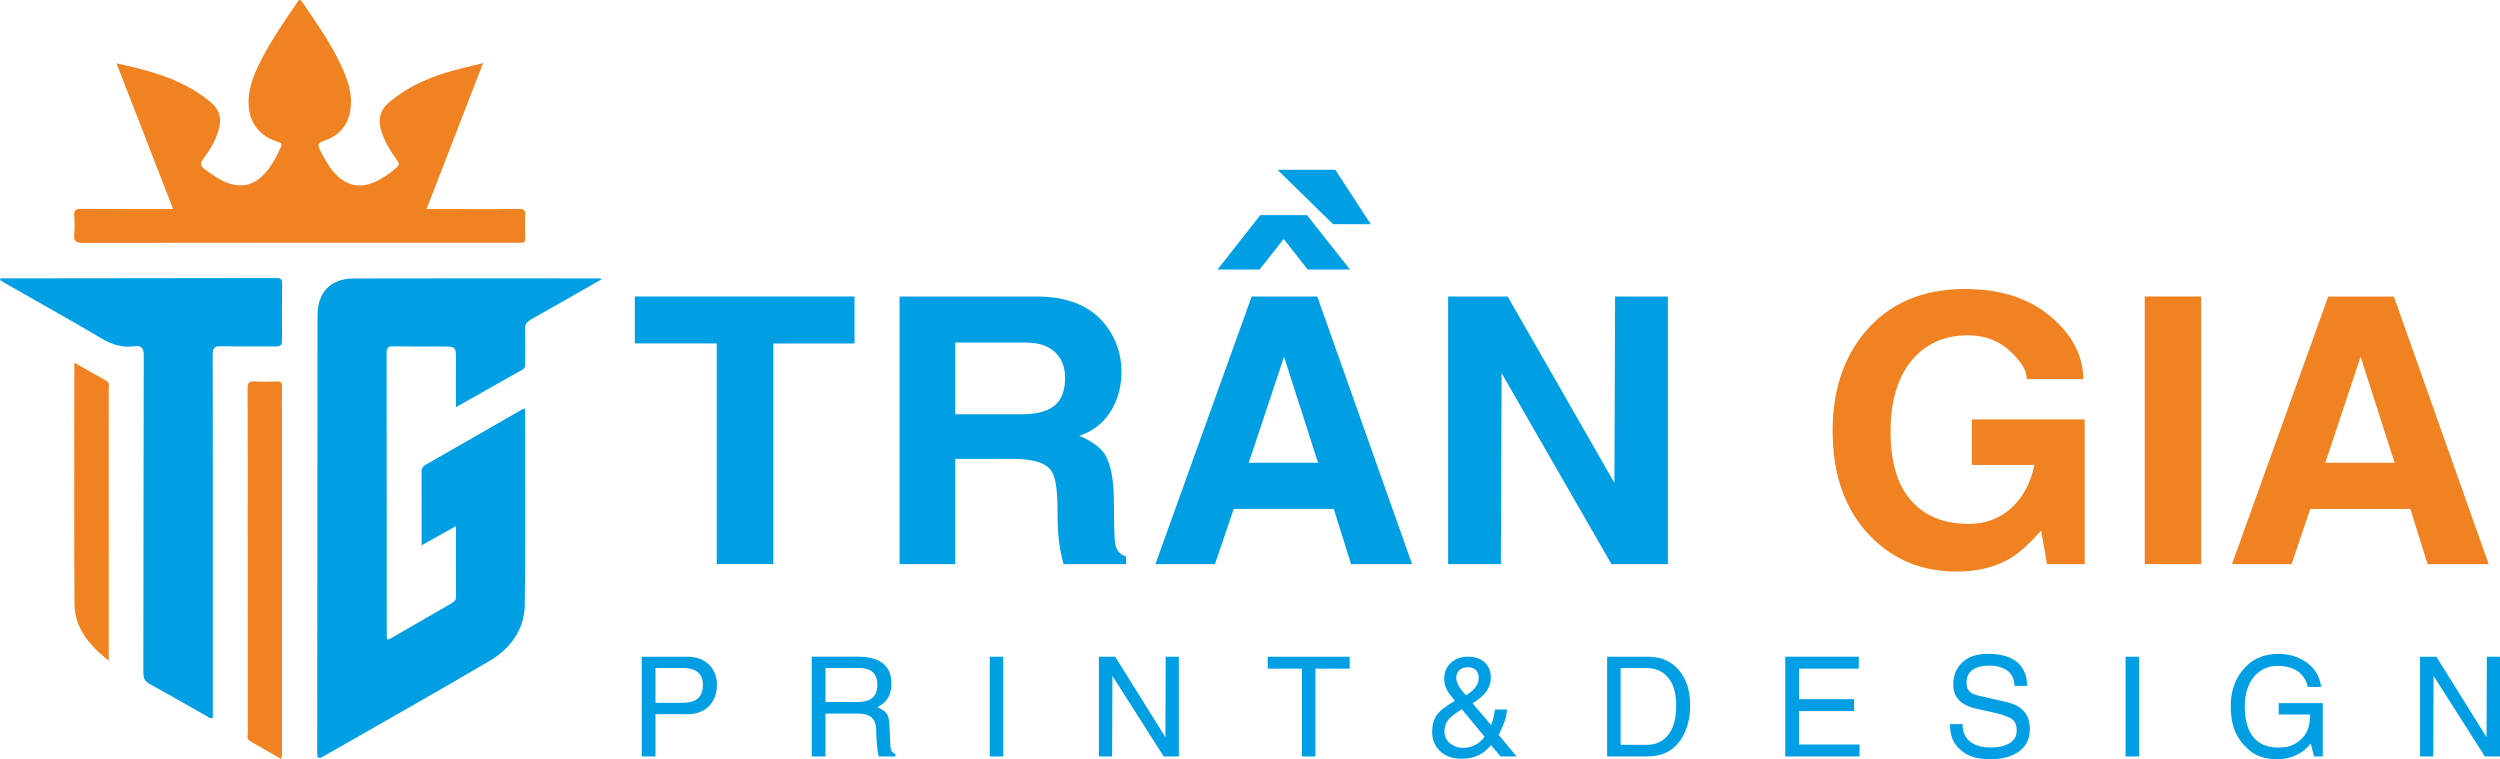 <svg width="270" height="82" viewBox="0 0 270 82" fill="none" xmlns="http://www.w3.org/2000/svg">
<path d="M70.792 77.134V81.701H69.306V70.925H74.22C75.198 70.925 75.977 71.207 76.557 71.772C77.14 72.336 77.428 73.064 77.428 73.952C77.428 74.812 77.188 75.529 76.711 76.101C76.138 76.791 75.308 77.134 74.216 77.134H70.792ZM70.792 72.149V75.903H73.698C74.412 75.903 74.947 75.764 75.304 75.485C75.709 75.169 75.912 74.656 75.912 73.952C75.912 73.312 75.706 72.843 75.29 72.544C74.937 72.279 74.426 72.146 73.76 72.146H70.792V72.149Z" fill="#009FE3"/>
<path d="M89.152 77.073V81.698H87.667V70.922H92.697C93.726 70.922 94.546 71.116 95.154 71.5C95.898 71.983 96.272 72.751 96.272 73.802C96.272 74.519 96.111 75.101 95.792 75.54C95.579 75.842 95.233 76.124 94.756 76.383C95.195 76.573 95.493 76.76 95.651 76.941C95.926 77.257 96.066 77.753 96.066 78.43L96.156 80.378C96.156 80.688 96.19 80.909 96.255 81.045C96.32 81.181 96.471 81.32 96.701 81.456V81.698H94.91C94.821 81.429 94.752 80.994 94.707 80.392C94.659 79.79 94.635 79.324 94.635 78.991C94.635 78.253 94.454 77.736 94.087 77.444C93.774 77.196 93.311 77.07 92.697 77.07H89.152V77.073ZM89.152 72.149V75.815H92.539C93.212 75.815 93.716 75.706 94.056 75.485C94.519 75.186 94.752 74.676 94.752 73.952C94.752 73.234 94.519 72.728 94.056 72.435C93.754 72.245 93.342 72.149 92.814 72.149H89.152Z" fill="#009FE3"/>
<path d="M108.353 70.925V81.701H106.895V70.925H108.353Z" fill="#009FE3"/>
<path d="M125.894 70.925H127.314V81.701H125.681L120.14 72.993L120.109 81.701H118.681V70.925H120.441L125.863 79.627L125.894 70.925Z" fill="#009FE3"/>
<path d="M136.915 72.214V70.925H145.764V72.214H142.065V81.701H140.613V72.214H136.915Z" fill="#009FE3"/>
<path d="M161.852 79.362L163.791 81.701H162.062L161.032 80.47C160.617 80.95 160.199 81.3 159.773 81.517C159.241 81.8 158.61 81.942 157.879 81.942C156.699 81.942 155.827 81.572 155.261 80.827C154.867 80.31 154.671 79.729 154.671 79.09C154.671 78.328 154.836 77.709 155.162 77.24C155.491 76.767 156.143 76.254 157.124 75.696C156.699 75.172 156.411 74.771 156.26 74.492C156.068 74.132 155.971 73.741 155.971 73.319C155.971 72.649 156.188 72.095 156.623 71.656C157.107 71.167 157.749 70.922 158.548 70.922C159.358 70.922 159.982 71.156 160.429 71.626C160.813 72.027 161.005 72.534 161.005 73.142C161.005 73.812 160.782 74.4 160.339 74.91C160.089 75.203 159.653 75.557 159.039 75.965L161.036 78.304C161.159 77.978 161.245 77.712 161.293 77.512C161.341 77.311 161.4 77.015 161.465 76.624H162.738C162.738 76.985 162.662 77.4 162.508 77.862C162.35 78.331 162.134 78.828 161.852 79.362ZM160.336 79.566L157.879 76.597C157.183 77.036 156.726 77.383 156.503 77.631C156.167 78.001 155.999 78.457 155.999 78.994C155.999 79.596 156.253 80.062 156.761 80.395C157.141 80.644 157.543 80.769 157.965 80.769C158.96 80.769 159.749 80.368 160.336 79.566ZM158.339 75.094C158.764 74.815 159.06 74.577 159.228 74.377C159.543 74.023 159.701 73.642 159.701 73.234C159.701 72.806 159.564 72.489 159.293 72.289C159.09 72.136 158.84 72.061 158.545 72.061C158.061 72.061 157.708 72.214 157.488 72.517C157.344 72.717 157.272 72.955 157.272 73.234C157.272 73.533 157.399 73.877 157.649 74.268C157.835 74.55 158.061 74.826 158.339 75.094Z" fill="#009FE3"/>
<path d="M173.57 81.701V70.925H177.965C179.372 70.925 180.484 71.401 181.304 72.357C182.124 73.312 182.536 74.574 182.536 76.141C182.536 77.614 182.213 78.838 181.568 79.821C180.748 81.072 179.53 81.698 177.907 81.698H173.57V81.701ZM175.028 72.149V80.439H177.876C178.844 80.439 179.609 80.076 180.178 79.351C180.745 78.627 181.029 77.59 181.029 76.24C181.029 74.907 180.745 73.89 180.172 73.193C179.599 72.496 178.803 72.149 177.783 72.149H175.028Z" fill="#009FE3"/>
<path d="M200.834 80.409V81.698H192.809V70.922H200.745V72.211H194.294V75.509H200.234V76.798H194.294V80.406H200.834V80.409Z" fill="#009FE3"/>
<path d="M218.923 74.077H217.561C217.561 73.305 217.263 72.727 216.666 72.347C216.182 72.037 215.581 71.884 214.868 71.884C214.195 71.884 213.663 71.99 213.269 72.2C212.679 72.51 212.38 73.033 212.38 73.775C212.38 74.186 212.51 74.506 212.771 74.734C212.963 74.904 213.258 75.033 213.653 75.121L216.775 75.839C217.53 76.019 218.11 76.325 218.515 76.753C218.989 77.257 219.225 77.913 219.225 78.719C219.225 79.882 218.752 80.749 217.805 81.32C217.057 81.769 216.117 81.993 214.988 81.993C214.089 81.993 213.348 81.874 212.761 81.633C212.408 81.49 212.047 81.262 211.68 80.943C211.265 80.562 210.98 80.15 210.826 79.705C210.671 79.26 210.592 78.763 210.592 78.209H211.955C211.955 79.1 212.277 79.763 212.922 80.201C213.44 80.555 214.12 80.728 214.957 80.728C215.924 80.728 216.662 80.541 217.17 80.171C217.595 79.861 217.805 79.436 217.805 78.896C217.805 78.345 217.65 77.947 217.342 77.702C217.033 77.457 216.422 77.226 215.502 77.005L213.255 76.492C212.665 76.345 212.195 76.135 211.848 75.862C211.251 75.403 210.953 74.764 210.953 73.941C210.953 73.013 211.241 72.248 211.817 71.646C212.483 70.956 213.437 70.612 214.679 70.612C216.346 70.612 217.527 71.037 218.223 71.887C218.69 72.466 218.923 73.193 218.923 74.077Z" fill="#009FE3"/>
<path d="M231.018 70.925V81.701H229.56V70.925H231.018Z" fill="#009FE3"/>
<path d="M246.102 77.168V75.937H250.857V81.701H249.924L249.554 80.286C249.193 80.8 248.689 81.215 248.04 81.528C247.392 81.84 246.706 82 245.982 82C245.134 82 244.41 81.864 243.813 81.596C243.398 81.405 243.01 81.13 242.643 80.766C241.919 80.086 241.425 79.276 241.164 78.331C241.003 77.75 240.921 77.039 240.921 76.199C240.921 74.737 241.336 73.482 242.163 72.431C243.11 71.224 244.41 70.619 246.067 70.619C247.193 70.619 248.178 70.908 249.025 71.483C249.982 72.132 250.531 73.033 250.676 74.189H249.248C249.046 73.339 248.596 72.724 247.903 72.343C247.382 72.054 246.75 71.911 246.009 71.911C244.98 71.911 244.136 72.285 243.48 73.033C242.784 73.836 242.437 74.921 242.437 76.294C242.437 77.583 242.677 78.6 243.161 79.338C243.769 80.273 244.736 80.739 246.067 80.739C246.452 80.739 246.791 80.705 247.086 80.637C247.529 80.524 247.927 80.327 248.277 80.052C248.73 79.698 249.053 79.273 249.245 78.777C249.406 78.348 249.488 77.811 249.488 77.172H246.102V77.168Z" fill="#009FE3"/>
<path d="M268.58 70.925H270V81.701H268.367L262.825 72.993L262.795 81.701H261.367V70.925H263.127L268.549 79.627L268.58 70.925Z" fill="#009FE3"/>
<path d="M83.518 37.091V60.921H77.407V37.091H68.558V32.022H92.289V37.095H83.518V37.091Z" fill="#009FE3"/>
<path d="M97.15 60.925V32.022H111.932C115.319 32.022 117.813 33.052 119.412 35.109C120.548 36.592 121.117 38.268 121.117 40.142C121.117 41.781 120.716 43.226 119.916 44.477C119.117 45.728 118.002 46.592 116.574 47.061C117.95 47.663 118.87 48.34 119.333 49.088C119.982 50.135 120.304 51.907 120.304 54.396C120.304 56.389 120.342 57.776 120.414 58.555C120.486 59.333 120.887 59.857 121.615 60.119V60.925H114.869C114.656 60.177 114.495 59.388 114.382 58.555C114.269 57.721 114.214 56.552 114.214 55.045C114.214 52.869 113.984 51.461 113.521 50.819C112.927 49.979 111.558 49.561 109.414 49.561H103.165V60.925H97.15V60.925ZM103.162 44.742H110.326C111.939 44.742 113.126 44.429 113.888 43.807C114.65 43.185 115.03 42.178 115.03 40.788C115.03 39.791 114.759 38.972 114.217 38.329C113.49 37.438 112.327 36.993 110.724 36.993H103.165V44.742H103.162Z" fill="#009FE3"/>
<path d="M133.24 54.967L131.215 60.925H124.785L135.182 32.022H142.264L152.502 60.925H145.915L144.048 54.967H133.24ZM141.155 23.232L145.798 29.111H141.234L138.634 25.809L136.033 29.111H131.49L136.112 23.232H141.155ZM134.866 49.972H142.346L138.675 38.53L134.866 49.972ZM143.976 24.214L137.964 18.335H144.213L148.042 24.214H143.976Z" fill="#009FE3"/>
<path d="M174.431 32.022H180.127V60.925H174.037L162.172 40.298L162.093 60.925H156.397V32.022H162.827L174.356 52.155L174.431 32.022Z" fill="#009FE3"/>
<path d="M212.963 50.207V45.293H225.144V60.925H221.078L220.443 57.307C219.239 58.643 218.206 59.595 217.348 60.156C215.695 61.204 213.691 61.731 211.337 61.731C207.594 61.731 204.492 60.466 202.032 57.936C199.293 55.144 197.924 51.336 197.924 46.511C197.924 42.236 199.074 38.703 201.376 35.912C203.98 32.78 207.6 31.212 212.229 31.212C216.288 31.212 219.524 32.341 221.932 34.596C223.971 36.497 224.99 38.615 224.99 40.948H218.899C218.899 40.121 218.385 39.197 217.352 38.176C216.055 36.867 214.456 36.211 212.552 36.211C210.17 36.211 208.232 37.01 206.739 38.608C205.034 40.468 204.179 43.131 204.179 46.592C204.179 50.21 205.065 52.852 206.839 54.515C208.266 55.892 210.198 56.579 212.634 56.579C214.432 56.579 215.959 56.008 217.218 54.869C218.474 53.73 219.308 52.176 219.719 50.21H212.963V50.207Z" fill="#F08221"/>
<path d="M237.723 32.022V60.925H231.632V32.022H237.723V32.022Z" fill="#F08221"/>
<path d="M249.509 54.967L247.485 60.925H241.054L251.451 32.022H258.533L268.772 60.925H262.184L260.317 54.967H249.509ZM251.135 49.972H258.615L254.944 38.53L251.135 49.972Z" fill="#F08221"/>
<path d="M65.007 30.141C62.386 31.637 59.895 33.075 57.383 34.476C56.892 34.752 56.676 35.048 56.7 35.626C56.748 36.799 56.718 37.972 56.714 39.148C56.714 39.441 56.759 39.73 56.412 39.924C54.069 41.236 51.736 42.566 49.238 43.977C49.238 42.253 49.227 40.665 49.241 39.074C49.255 37.414 49.265 37.421 47.621 37.424C45.885 37.428 44.149 37.431 42.416 37.404C41.915 37.397 41.754 37.557 41.754 38.064C41.768 48.302 41.764 58.541 41.768 68.779C41.768 68.861 41.792 68.939 41.802 69.014C41.915 69.099 42.011 69.055 42.108 69C44.317 67.722 46.527 66.443 48.74 65.171C49.039 65.001 49.258 64.835 49.255 64.427C49.238 61.944 49.244 59.462 49.244 56.82C47.989 57.521 46.829 58.17 45.532 58.894C45.532 58.309 45.532 57.837 45.532 57.361C45.532 55.259 45.539 53.155 45.525 51.053C45.522 50.666 45.6 50.404 45.978 50.189C49.437 48.221 52.885 46.231 56.337 44.249C56.426 44.198 56.525 44.174 56.669 44.116C56.687 44.327 56.707 44.484 56.707 44.64C56.707 51.546 56.779 58.456 56.673 65.362C56.632 67.997 55.115 70.051 52.892 71.364C46.959 74.866 40.941 78.229 34.967 81.663C34.411 81.983 34.254 81.956 34.257 81.269C34.278 65.542 34.278 49.815 34.291 34.092C34.295 31.549 35.702 30.08 38.244 30.073C47.059 30.049 55.877 30.063 64.692 30.066C64.746 30.059 64.795 30.083 65.007 30.141Z" fill="#009FE3"/>
<path d="M52.171 6.814C50.112 12.126 48.109 17.301 46.064 22.582C47.505 22.582 48.846 22.582 50.185 22.582C52.14 22.582 54.096 22.602 56.052 22.568C56.608 22.558 56.752 22.735 56.728 23.259C56.687 24.075 56.7 24.898 56.724 25.714C56.735 26.105 56.604 26.268 56.206 26.217C56.069 26.2 55.932 26.213 55.795 26.213C40.176 26.213 24.554 26.207 8.935 26.234C8.153 26.234 7.95 26.006 8.015 25.285C8.074 24.636 8.074 23.973 8.015 23.323C7.96 22.701 8.18 22.548 8.791 22.555C11.848 22.589 14.905 22.575 17.966 22.578C18.158 22.578 18.35 22.578 18.697 22.578C16.652 17.315 14.637 12.133 12.579 6.838C15.296 7.437 17.89 8.076 20.271 9.365C21.167 9.851 22.008 10.412 22.787 11.068C23.648 11.793 23.939 12.68 23.675 13.775C23.373 15.019 22.745 16.108 21.984 17.107C21.569 17.655 21.647 17.951 22.183 18.331C22.989 18.906 23.771 19.498 24.729 19.814C26.046 20.246 27.223 20.018 28.246 19.086C29.22 18.199 29.8 17.053 30.335 15.883C30.496 15.526 30.342 15.431 30.016 15.329C27.364 14.492 26.41 12.296 27.021 9.521C27.274 8.365 27.772 7.304 28.318 6.263C29.409 4.179 30.744 2.244 32.071 0.303C32.226 0.078 32.332 -0.224 32.631 0.214C34.405 2.809 36.233 5.369 37.373 8.328C37.729 9.252 37.932 10.204 37.901 11.201C37.836 13.19 36.882 14.571 34.981 15.213C34.309 15.441 34.285 15.693 34.573 16.237C35.074 17.182 35.557 18.127 36.329 18.892C37.53 20.083 38.92 20.341 40.481 19.654C41.346 19.273 42.09 18.726 42.807 18.121C43.13 17.849 43.137 17.668 42.89 17.325C42.138 16.281 41.459 15.196 41.119 13.935C40.8 12.748 41.119 11.806 42.063 11.017C44.372 9.089 47.09 8.045 49.979 7.352C50.658 7.195 51.341 7.022 52.171 6.814Z" fill="#F08221"/>
<path d="M0.055 30.063C0.439 30.063 0.82 30.063 1.204 30.063C10.74 30.056 20.271 30.049 29.807 30.029C30.297 30.029 30.483 30.144 30.472 30.665C30.442 32.684 30.438 34.708 30.462 36.727C30.469 37.268 30.287 37.425 29.755 37.418C27.799 37.391 25.84 37.438 23.888 37.391C23.154 37.374 22.965 37.601 22.968 38.316C22.992 46.864 22.985 55.409 22.985 63.958C22.985 68.49 22.985 73.023 22.985 77.549C22.66 77.627 22.478 77.427 22.275 77.314C20.241 76.168 18.223 74.995 16.175 73.877C15.639 73.584 15.482 73.251 15.482 72.659C15.502 61.244 15.492 49.829 15.526 38.414C15.53 37.567 15.3 37.295 14.476 37.404C13.172 37.578 12.033 37.187 10.897 36.513C7.497 34.497 4.039 32.576 0.604 30.617C0.398 30.498 0.202 30.369 0 30.25C0.017 30.189 0.038 30.124 0.055 30.063Z" fill="#009FE3"/>
<path d="M30.338 81.956C29.213 81.306 28.105 80.663 26.993 80.031C26.602 79.81 26.76 79.45 26.76 79.15C26.75 71.669 26.753 64.189 26.753 56.705C26.753 51.791 26.763 46.874 26.739 41.961C26.736 41.345 26.89 41.148 27.515 41.192C28.311 41.246 29.113 41.226 29.91 41.199C30.356 41.182 30.472 41.352 30.462 41.77C30.438 42.97 30.455 44.174 30.455 45.374C30.455 57.225 30.455 69.075 30.452 80.925C30.452 81.245 30.524 81.571 30.338 81.956Z" fill="#F08221"/>
<path d="M8.029 39.162C9.254 39.859 10.338 40.495 11.44 41.093C11.868 41.328 11.742 41.699 11.742 42.029C11.748 50.24 11.745 58.456 11.745 66.668C11.745 68.167 11.745 69.663 11.745 71.36C9.638 69.68 8.06 67.851 8.043 65.185C7.998 57.789 8.026 50.397 8.026 43.001C8.029 41.78 8.029 40.553 8.029 39.162Z" fill="#F08221"/>
</svg>
